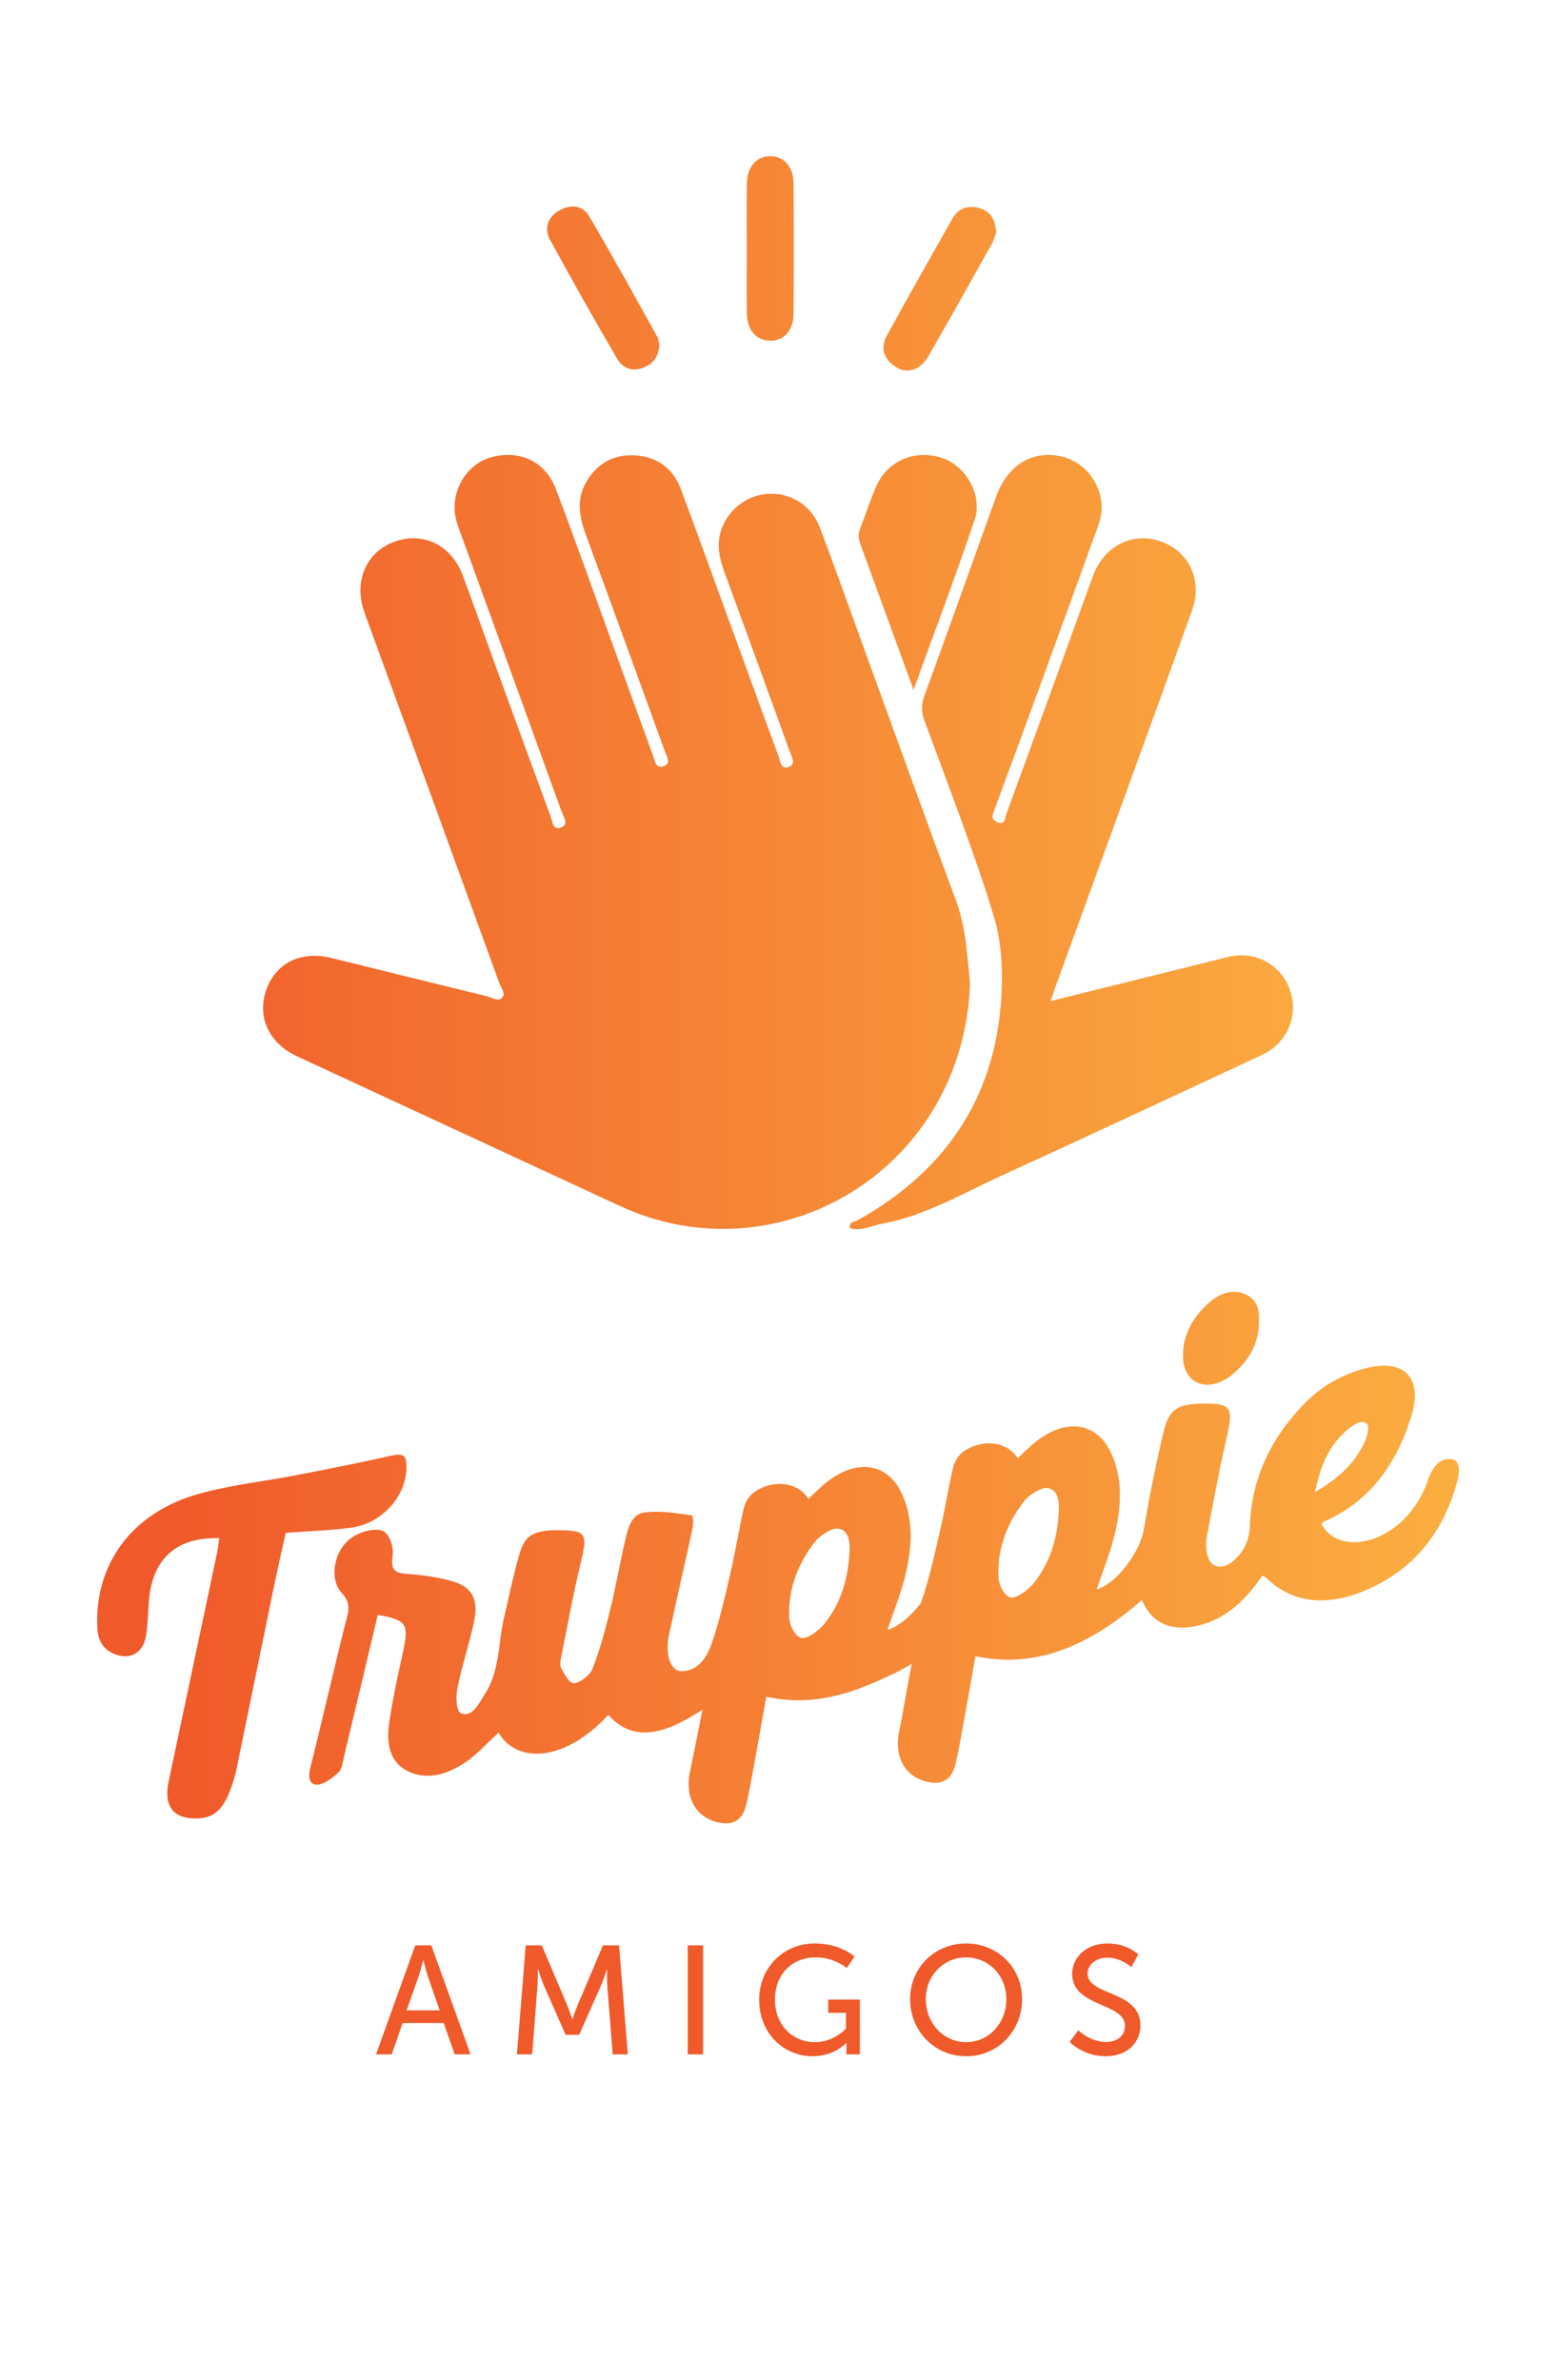 <?xml version="1.0" encoding="utf-8"?>
<!-- Generator: Adobe Illustrator 16.0.0, SVG Export Plug-In . SVG Version: 6.00 Build 0)  -->
<!DOCTYPE svg PUBLIC "-//W3C//DTD SVG 1.1//EN" "http://www.w3.org/Graphics/SVG/1.1/DTD/svg11.dtd">
<svg version="1.1" id="Layer_1" xmlns="http://www.w3.org/2000/svg" xmlns:xlink="http://www.w3.org/1999/xlink" x="0px" y="0px"
	 width="85px" height="130px" viewBox="0 0 85 130" enable-background="new 0 0 85 130" xml:space="preserve">
<g id="XMLID_3333_">
	<g id="XMLID_3339_">
		<linearGradient id="SVGID_1_" gradientUnits="userSpaceOnUse" x1="5.22" y1="31.271" x2="76.542" y2="31.271">
			<stop  offset="0" style="stop-color:#F05A2A"/>
			<stop  offset="1" style="stop-color:#FBB041"/>
		</linearGradient>
		<path fill="url(#SVGID_1_)" d="M49.904,37.688c-0.995-2.731-1.917-5.272-2.85-7.81c-0.114-0.311-0.214-0.604-0.088-0.934
			c0.304-0.796,0.562-1.611,0.906-2.389c0.628-1.411,2.144-2.03,3.618-1.527c1.277,0.436,2.202,2.018,1.751,3.366
			C52.217,31.451,51.069,34.467,49.904,37.688z"/>
	</g>
	<linearGradient id="XMLID_2_" gradientUnits="userSpaceOnUse" x1="5.235" y1="13.573" x2="76.529" y2="13.573">
		<stop  offset="0" style="stop-color:#F05A2A"/>
		<stop  offset="1" style="stop-color:#FBB041"/>
	</linearGradient>
	<path id="XMLID_3338_" fill="url(#XMLID_2_)" d="M40.794,13.57c-0.001-1.177-0.011-2.354,0.003-3.531
		c0.011-0.909,0.515-1.492,1.262-1.506c0.743-0.015,1.282,0.562,1.289,1.472c0.019,2.383,0.019,4.767,0,7.15
		c-0.007,0.918-0.541,1.479-1.299,1.458c-0.755-0.02-1.243-0.595-1.252-1.512C40.785,15.925,40.794,14.748,40.794,13.57z"/>
	<linearGradient id="XMLID_3_" gradientUnits="userSpaceOnUse" x1="5.223" y1="15.774" x2="76.54" y2="15.774">
		<stop  offset="0" style="stop-color:#F05A2A"/>
		<stop  offset="1" style="stop-color:#FBB041"/>
	</linearGradient>
	<path id="XMLID_3337_" fill="url(#XMLID_3_)" d="M54.418,12.702c-0.059,0.154-0.123,0.415-0.25,0.642
		c-1.135,2.029-2.271,4.06-3.429,6.075c-0.467,0.814-1.188,1.044-1.835,0.609c-0.622-0.418-0.827-1.02-0.461-1.688
		c1.174-2.142,2.377-4.269,3.582-6.394c0.339-0.597,0.904-0.757,1.525-0.564C54.114,11.557,54.379,12.01,54.418,12.702z"/>
	<linearGradient id="XMLID_4_" gradientUnits="userSpaceOnUse" x1="5.224" y1="15.733" x2="76.538" y2="15.733">
		<stop  offset="0" style="stop-color:#F05A2A"/>
		<stop  offset="1" style="stop-color:#FBB041"/>
	</linearGradient>
	<path id="XMLID_3336_" fill="url(#XMLID_4_)" d="M36.013,18.867c-0.046,0.645-0.349,1.034-0.905,1.234
		c-0.591,0.212-1.102-0.001-1.381-0.479c-1.26-2.157-2.49-4.331-3.68-6.526c-0.331-0.611-0.137-1.222,0.495-1.592
		c0.618-0.361,1.283-0.295,1.638,0.305c1.286,2.174,2.5,4.391,3.73,6.597C35.991,18.551,35.987,18.744,36.013,18.867z"/>
	<g id="XMLID_3335_">
		<linearGradient id="SVGID_2_" gradientUnits="userSpaceOnUse" x1="5.223" y1="45.993" x2="76.541" y2="45.993">
			<stop  offset="0" style="stop-color:#F05A2A"/>
			<stop  offset="1" style="stop-color:#FBB041"/>
		</linearGradient>
		<path fill="url(#SVGID_2_)" d="M52.993,53.659c-0.161-1.323-0.198-2.931-0.773-4.477c-1.623-4.359-3.195-8.738-4.787-13.109
			c-0.875-2.407-1.726-4.823-2.632-7.218c-0.462-1.221-1.524-1.902-2.726-1.882c-1.17,0.02-2.211,0.766-2.643,1.884
			c-0.331,0.86-0.126,1.67,0.176,2.49c1.188,3.234,2.361,6.474,3.537,9.713c0.106,0.293,0.352,0.693-0.067,0.843
			c-0.442,0.157-0.454-0.346-0.555-0.617c-0.597-1.599-1.176-3.205-1.761-4.809c-1.181-3.237-2.354-6.478-3.549-9.71
			c-0.429-1.162-1.287-1.819-2.53-1.89c-1.159-0.064-2.052,0.429-2.647,1.435c-0.585,0.988-0.381,1.964-0.009,2.971
			c1.449,3.921,2.872,7.853,4.3,11.781c0.103,0.284,0.368,0.664-0.116,0.807c-0.399,0.117-0.437-0.32-0.527-0.569
			c-0.854-2.322-1.689-4.65-2.534-6.976c-0.926-2.546-1.827-5.102-2.795-7.632c-0.573-1.499-1.979-2.135-3.53-1.712
			c-1.293,0.354-2.185,1.767-1.956,3.169c0.069,0.43,0.244,0.846,0.394,1.26c1.809,4.986,3.624,9.97,5.427,14.957
			c0.1,0.274,0.404,0.67-0.045,0.838c-0.454,0.169-0.463-0.325-0.564-0.601c-0.93-2.523-1.854-5.05-2.773-7.577
			c-0.675-1.854-1.333-3.715-2.017-5.566c-0.619-1.678-2.167-2.442-3.741-1.87c-1.525,0.554-2.221,2.113-1.675,3.762
			c0.094,0.28,0.198,0.556,0.299,0.833c2.368,6.502,4.739,13.003,7.097,19.509c0.094,0.258,0.373,0.576,0.155,0.809
			c-0.218,0.231-0.552-0.013-0.83-0.081c-2.833-0.696-5.666-1.389-8.496-2.092c-1.653-0.41-3.04,0.268-3.559,1.758
			c-0.514,1.475,0.157,2.906,1.688,3.615c5.873,2.723,11.746,5.446,17.619,8.169C42.518,69.894,52.67,63.884,52.993,53.659z"/>
	</g>
	<g id="XMLID_3334_">
		<linearGradient id="SVGID_3_" gradientUnits="userSpaceOnUse" x1="5.226" y1="46.001" x2="76.539" y2="46.001">
			<stop  offset="0" style="stop-color:#F05A2A"/>
			<stop  offset="1" style="stop-color:#FBB041"/>
		</linearGradient>
		<path fill="url(#SVGID_3_)" d="M70.465,54.077c-0.493-1.408-1.926-2.164-3.402-1.796c-0.857,0.214-1.715,0.431-2.572,0.644
			c-2.309,0.574-4.618,1.146-7.094,1.76c0.116-0.348,0.176-0.543,0.246-0.734c2.492-6.862,4.994-13.722,7.473-20.589
			c0.599-1.658-0.163-3.259-1.734-3.796c-1.533-0.522-3.067,0.258-3.669,1.882c-0.48,1.297-0.942,2.601-1.416,3.901
			c-1.106,3.044-2.212,6.089-3.327,9.13c-0.077,0.21-0.053,0.611-0.477,0.438c-0.36-0.148-0.296-0.341-0.161-0.703
			c1.915-5.161,3.79-10.337,5.666-15.513c0.183-0.502,0.247-1.023,0.119-1.565c-0.312-1.319-1.351-2.211-2.689-2.279
			c-1.363-0.07-2.479,0.78-3.009,2.259c-1.298,3.631-2.599,7.261-3.919,10.883c-0.173,0.472-0.18,0.881-0.007,1.351
			c1.152,3.119,2.342,6.227,3.383,9.383c0.119,0.363,0.5,1.606,0.542,1.777c0.267,1.112,0.341,2.271,0.309,3.379
			c-0.168,5.748-2.875,9.989-7.89,12.779c-0.151,0.085-0.451,0.034-0.414,0.423c0.604,0.193,1.172-0.132,1.738-0.235
			c2.35-0.43,4.396-1.648,6.532-2.624c4.761-2.177,9.503-4.393,14.248-6.604C70.329,56.979,70.957,55.479,70.465,54.077z"/>
	</g>
</g>
<g id="XMLID_2256_">
	<g id="XMLID_2257_">
		<linearGradient id="XMLID_5_" gradientUnits="userSpaceOnUse" x1="9.86" y1="89.403" x2="80.989" y2="89.403">
			<stop  offset="0" style="stop-color:#F05A2A"/>
			<stop  offset="1" style="stop-color:#FBB041"/>
		</linearGradient>
		<path id="XMLID_2265_" fill="url(#XMLID_5_)" d="M11.979,84.031c-2.377-0.081-3.691,1.161-3.852,3.509
			c-0.042,0.609-0.055,1.219-0.152,1.83c-0.131,0.815-0.723,1.249-1.461,1.07c-0.735-0.178-1.156-0.674-1.197-1.491
			c-0.176-3.501,1.896-6.328,5.545-7.342c1.773-0.492,3.572-0.681,5.359-1.028c1.675-0.325,3.351-0.652,5.024-1.03
			c0.805-0.183,0.984-0.103,0.954,0.72c-0.057,1.538-1.374,2.966-3.024,3.186c-1.151,0.152-2.295,0.185-3.567,0.279
			c-0.223,1.015-0.462,2.056-0.677,3.097c-0.676,3.281-1.34,6.563-2.017,9.845c-0.068,0.332-0.177,0.666-0.293,0.995
			c-0.468,1.317-1.055,1.753-2.204,1.656c-1.044-0.089-1.466-0.775-1.205-2.013c0.875-4.143,1.758-8.284,2.634-12.426
			C11.903,84.617,11.932,84.347,11.979,84.031z"/>
		<g id="XMLID_2258_">
			<linearGradient id="XMLID_6_" gradientUnits="userSpaceOnUse" x1="9.86" y1="87.105" x2="80.988" y2="87.105">
				<stop  offset="0" style="stop-color:#F05A2A"/>
				<stop  offset="1" style="stop-color:#FBB041"/>
			</linearGradient>
			<path id="XMLID_2260_" fill="url(#XMLID_6_)" d="M79.271,79.71c-0.461-0.032-0.98,0.109-1.407,1.54
				c-0.469,1.033-1.134,1.908-2.143,2.491c-1.439,0.831-2.955,0.622-3.532-0.486c0.037-0.041,0.071-0.104,0.116-0.124
				c2.579-1.124,3.997-3.214,4.779-5.722c0.678-2.174-0.392-3.224-2.537-2.647c-1.184,0.318-2.274,0.9-3.202,1.828
				c-1.953,1.956-2.975,4.224-3.065,6.727c-0.026,0.737-0.248,1.323-0.802,1.859c-0.663,0.643-1.387,0.511-1.536-0.287
				c-0.053-0.284-0.082-0.598-0.025-0.897c0.342-1.807,0.669-3.615,1.085-5.419c0.395-1.712,0.282-1.926-1.396-1.896
				c-0.054,0.001-0.108,0.005-0.163,0.008c-1.18,0.072-1.596,0.349-1.884,1.551c-0.426,1.775-0.779,3.559-1.081,5.337
				c-0.214,1.257-1.538,2.988-2.568,3.245c0.317-0.943,0.708-1.9,0.952-2.867c0.43-1.705,0.488-3.354-0.265-4.767
				c-0.832-1.56-2.537-1.678-4.14-0.321c-0.297,0.252-0.574,0.53-0.862,0.798c-0.58-0.918-1.928-1.096-2.987-0.348
				c-0.248,0.175-0.474,0.554-0.542,0.848c-0.269,1.139-0.439,2.282-0.704,3.421c-0.309,1.329-0.599,2.669-1.051,3.979
				c-0.507,0.691-1.275,1.335-1.832,1.474c0.318-0.943,0.708-1.9,0.952-2.868c0.43-1.705,0.488-3.354-0.265-4.766
				c-0.831-1.56-2.536-1.679-4.14-0.321c-0.297,0.252-0.574,0.529-0.862,0.798c-0.58-0.918-1.928-1.096-2.986-0.348
				c-0.248,0.175-0.474,0.554-0.543,0.847c-0.269,1.14-0.438,2.282-0.703,3.422c-0.309,1.329-0.6,2.669-1.052,3.979
				c-0.245,0.709-0.719,1.522-1.653,1.516c-0.598-0.004-0.908-0.894-0.685-1.954c0.41-1.947,0.872-3.894,1.289-5.841
				c0.054-0.249,0.036-0.71-0.056-0.722c-0.844-0.108-1.702-0.268-2.573-0.153c-0.723,0.094-0.903,0.888-1.045,1.501
				c-0.302,1.307-0.528,2.616-0.849,3.921c-0.258,1.053-0.548,2.112-0.952,3.141c-0.127,0.323-0.715,0.771-1.009,0.765
				c-0.288-0.007-0.498-0.497-0.687-0.816c-0.08-0.135-0.051-0.374-0.013-0.565c0.338-1.695,0.645-3.394,1.051-5.085
				c0.424-1.768,0.376-1.893-1.36-1.891c-0.107,0-0.216,0-0.325,0.01c-0.999,0.087-1.375,0.355-1.663,1.374
				c-0.321,1.134-0.555,2.276-0.821,3.415c-0.329,1.406-0.197,2.848-1.076,4.209c-0.318,0.492-0.655,1.222-1.262,0.997
				c-0.258-0.096-0.303-0.869-0.212-1.333c0.233-1.194,0.634-2.387,0.897-3.582c0.29-1.311-0.046-1.986-1.207-2.315
				c-0.789-0.223-1.638-0.334-2.485-0.394c-0.668-0.047-0.843-0.266-0.736-1.007c0.069-0.482-0.189-1.206-0.551-1.343
				c-0.422-0.161-1.204,0.039-1.673,0.365c-1.006,0.7-1.26,2.283-0.547,3.044c0.348,0.371,0.435,0.725,0.284,1.288
				c-0.376,1.412-1.617,6.741-1.988,8.154c-0.134,0.512-0.139,1.012,0.348,1.018c0.351,0.005,0.838-0.36,1.168-0.67
				c0.199-0.188,0.236-0.584,0.309-0.889c0.304-1.269,1.544-6.446,1.84-7.719c1.613,0.292,1.72,0.488,1.353,2.143
				c-0.266,1.196-0.524,2.395-0.71,3.59c-0.181,1.162-0.075,2.246,0.952,2.784c1.019,0.533,2.149,0.252,3.22-0.483
				c0.626-0.431,1.159-1.03,1.785-1.601c0.993,1.723,3.635,1.603,5.991-0.97c1.401,1.579,3.157,1.024,5.146-0.287
				c-0.246,1.227-0.454,2.304-0.682,3.381c-0.305,1.444,0.344,2.566,1.637,2.802c0.759,0.138,1.24-0.17,1.435-0.988
				c0.199-0.832,0.335-1.669,0.488-2.503c0.207-1.126,0.403-2.252,0.606-3.393c1.492,0.318,2.901,0.227,4.254-0.187
				c0,0.001-0.004,0.004-0.004,0.004c0.759-0.174,2.841-1.059,3.696-1.622c-0.247,1.227-0.455,2.594-0.683,3.671
				c-0.305,1.444,0.344,2.566,1.638,2.802c0.758,0.138,1.24-0.169,1.435-0.987c0.198-0.833,0.335-1.669,0.488-2.504
				c0.206-1.126,0.402-2.252,0.606-3.393c3.347,0.715,6.284-0.617,9.088-3.067c0.57,1.334,1.672,1.747,3.178,1.369
				c1.479-0.37,2.532-1.44,3.408-2.699c0.105,0.056,0.158,0.071,0.193,0.104c1.604,1.566,3.676,1.576,5.924,0.474
				c2.438-1.196,3.894-3.27,4.545-5.803C79.719,80.485,79.798,79.747,79.271,79.71z M45.088,88.644
				c-0.307,0.397-0.949,0.888-1.284,0.842c-0.341-0.046-0.667-0.657-0.689-1.097c-0.074-1.454,0.402-2.891,1.41-4.173
				c0.275-0.35,0.884-0.714,1.171-0.712c0.889,0.007,0.701,1.294,0.701,1.431C46.312,86.235,45.963,87.513,45.088,88.644z
				 M57.826,82.72c-0.083,1.3-0.433,2.577-1.308,3.708c-0.308,0.397-0.95,0.888-1.285,0.842c-0.34-0.046-0.667-0.657-0.689-1.097
				c-0.073-1.453,0.403-2.891,1.411-4.173c0.274-0.35,0.884-0.714,1.17-0.712C58.015,81.295,57.826,82.583,57.826,82.72z
				 M73.597,78.11c0.26-0.225,0.721-0.55,1-0.389c0.279,0.16,0.09,0.76-0.06,1.077c-0.536,1.142-1.424,1.976-2.7,2.708
				C72.12,80.097,72.585,78.981,73.597,78.11z"/>
			<linearGradient id="XMLID_9_" gradientUnits="userSpaceOnUse" x1="9.858" y1="73.108" x2="80.989" y2="73.108">
				<stop  offset="0" style="stop-color:#F05A2A"/>
				<stop  offset="1" style="stop-color:#FBB041"/>
			</linearGradient>
			<path id="XMLID_2259_" fill="url(#XMLID_9_)" d="M68.771,72.107c0.033,1.234-0.511,2.191-1.445,2.974
				c-1.214,1.016-2.591,0.604-2.693-0.812c-0.079-1.095,0.366-2.105,1.253-2.958c0.604-0.581,1.292-0.896,2.006-0.661
				C68.573,70.873,68.818,71.444,68.771,72.107z"/>
		</g>
	</g>
</g>
<g>
	<g>
		<path fill="#F05A2A" d="M24.237,110.515h-2.245l-0.591,1.713h-0.86l2.144-5.957h0.877l2.144,5.957h-0.869L24.237,110.515z
			 M23.115,107.089c0,0-0.136,0.54-0.236,0.844l-0.667,1.89h1.806l-0.658-1.89c-0.102-0.304-0.228-0.844-0.228-0.844H23.115z"/>
		<path fill="#F05A2A" d="M28.719,106.271h0.878l1.366,3.223c0.136,0.329,0.296,0.802,0.296,0.802h0.017c0,0,0.16-0.473,0.295-0.802
			l1.367-3.223h0.878l0.48,5.957H33.47l-0.296-3.755c-0.025-0.363-0.008-0.878-0.008-0.878h-0.018c0,0-0.177,0.549-0.32,0.878
			l-1.189,2.684h-0.743l-1.181-2.684c-0.136-0.32-0.321-0.895-0.321-0.895h-0.017c0,0,0.009,0.531-0.017,0.895l-0.287,3.755h-0.836
			L28.719,106.271z"/>
		<path fill="#F05A2A" d="M37.571,106.271h0.836v5.957h-0.836V106.271z"/>
		<path fill="#F05A2A" d="M44.509,106.169c1.426,0,2.169,0.717,2.169,0.717l-0.422,0.625c0,0-0.667-0.582-1.68-0.582
			c-1.4,0-2.244,1.021-2.244,2.295c0,1.384,0.944,2.337,2.193,2.337c1.029,0,1.688-0.742,1.688-0.742v-0.86h-0.97v-0.726h1.729
			v2.995h-0.734v-0.371c0-0.127,0.009-0.253,0.009-0.253H46.23c0,0-0.65,0.726-1.831,0.726c-1.604,0-2.929-1.266-2.929-3.089
			C41.471,107.52,42.771,106.169,44.509,106.169z"/>
		<path fill="#F05A2A" d="M52.778,106.169c1.722,0,3.055,1.325,3.055,3.038c0,1.755-1.333,3.122-3.055,3.122
			c-1.721,0-3.062-1.367-3.062-3.122C49.716,107.494,51.058,106.169,52.778,106.169z M52.778,111.561
			c1.216,0,2.194-1.012,2.194-2.354c0-1.3-0.979-2.278-2.194-2.278c-1.215,0-2.202,0.979-2.202,2.278
			C50.576,110.549,51.563,111.561,52.778,111.561z"/>
		<path fill="#F05A2A" d="M58.906,110.911c0,0,0.633,0.642,1.519,0.642c0.557,0,1.029-0.312,1.029-0.878
			c0-1.291-2.886-1.013-2.886-2.844c0-0.928,0.802-1.662,1.924-1.662c1.105,0,1.688,0.6,1.688,0.6l-0.379,0.691
			c0,0-0.549-0.515-1.309-0.515c-0.633,0-1.08,0.396-1.08,0.869c0,1.231,2.886,0.902,2.886,2.835c0,0.92-0.709,1.68-1.89,1.68
			c-1.266,0-1.975-0.785-1.975-0.785L58.906,110.911z"/>
	</g>
</g>
</svg>
